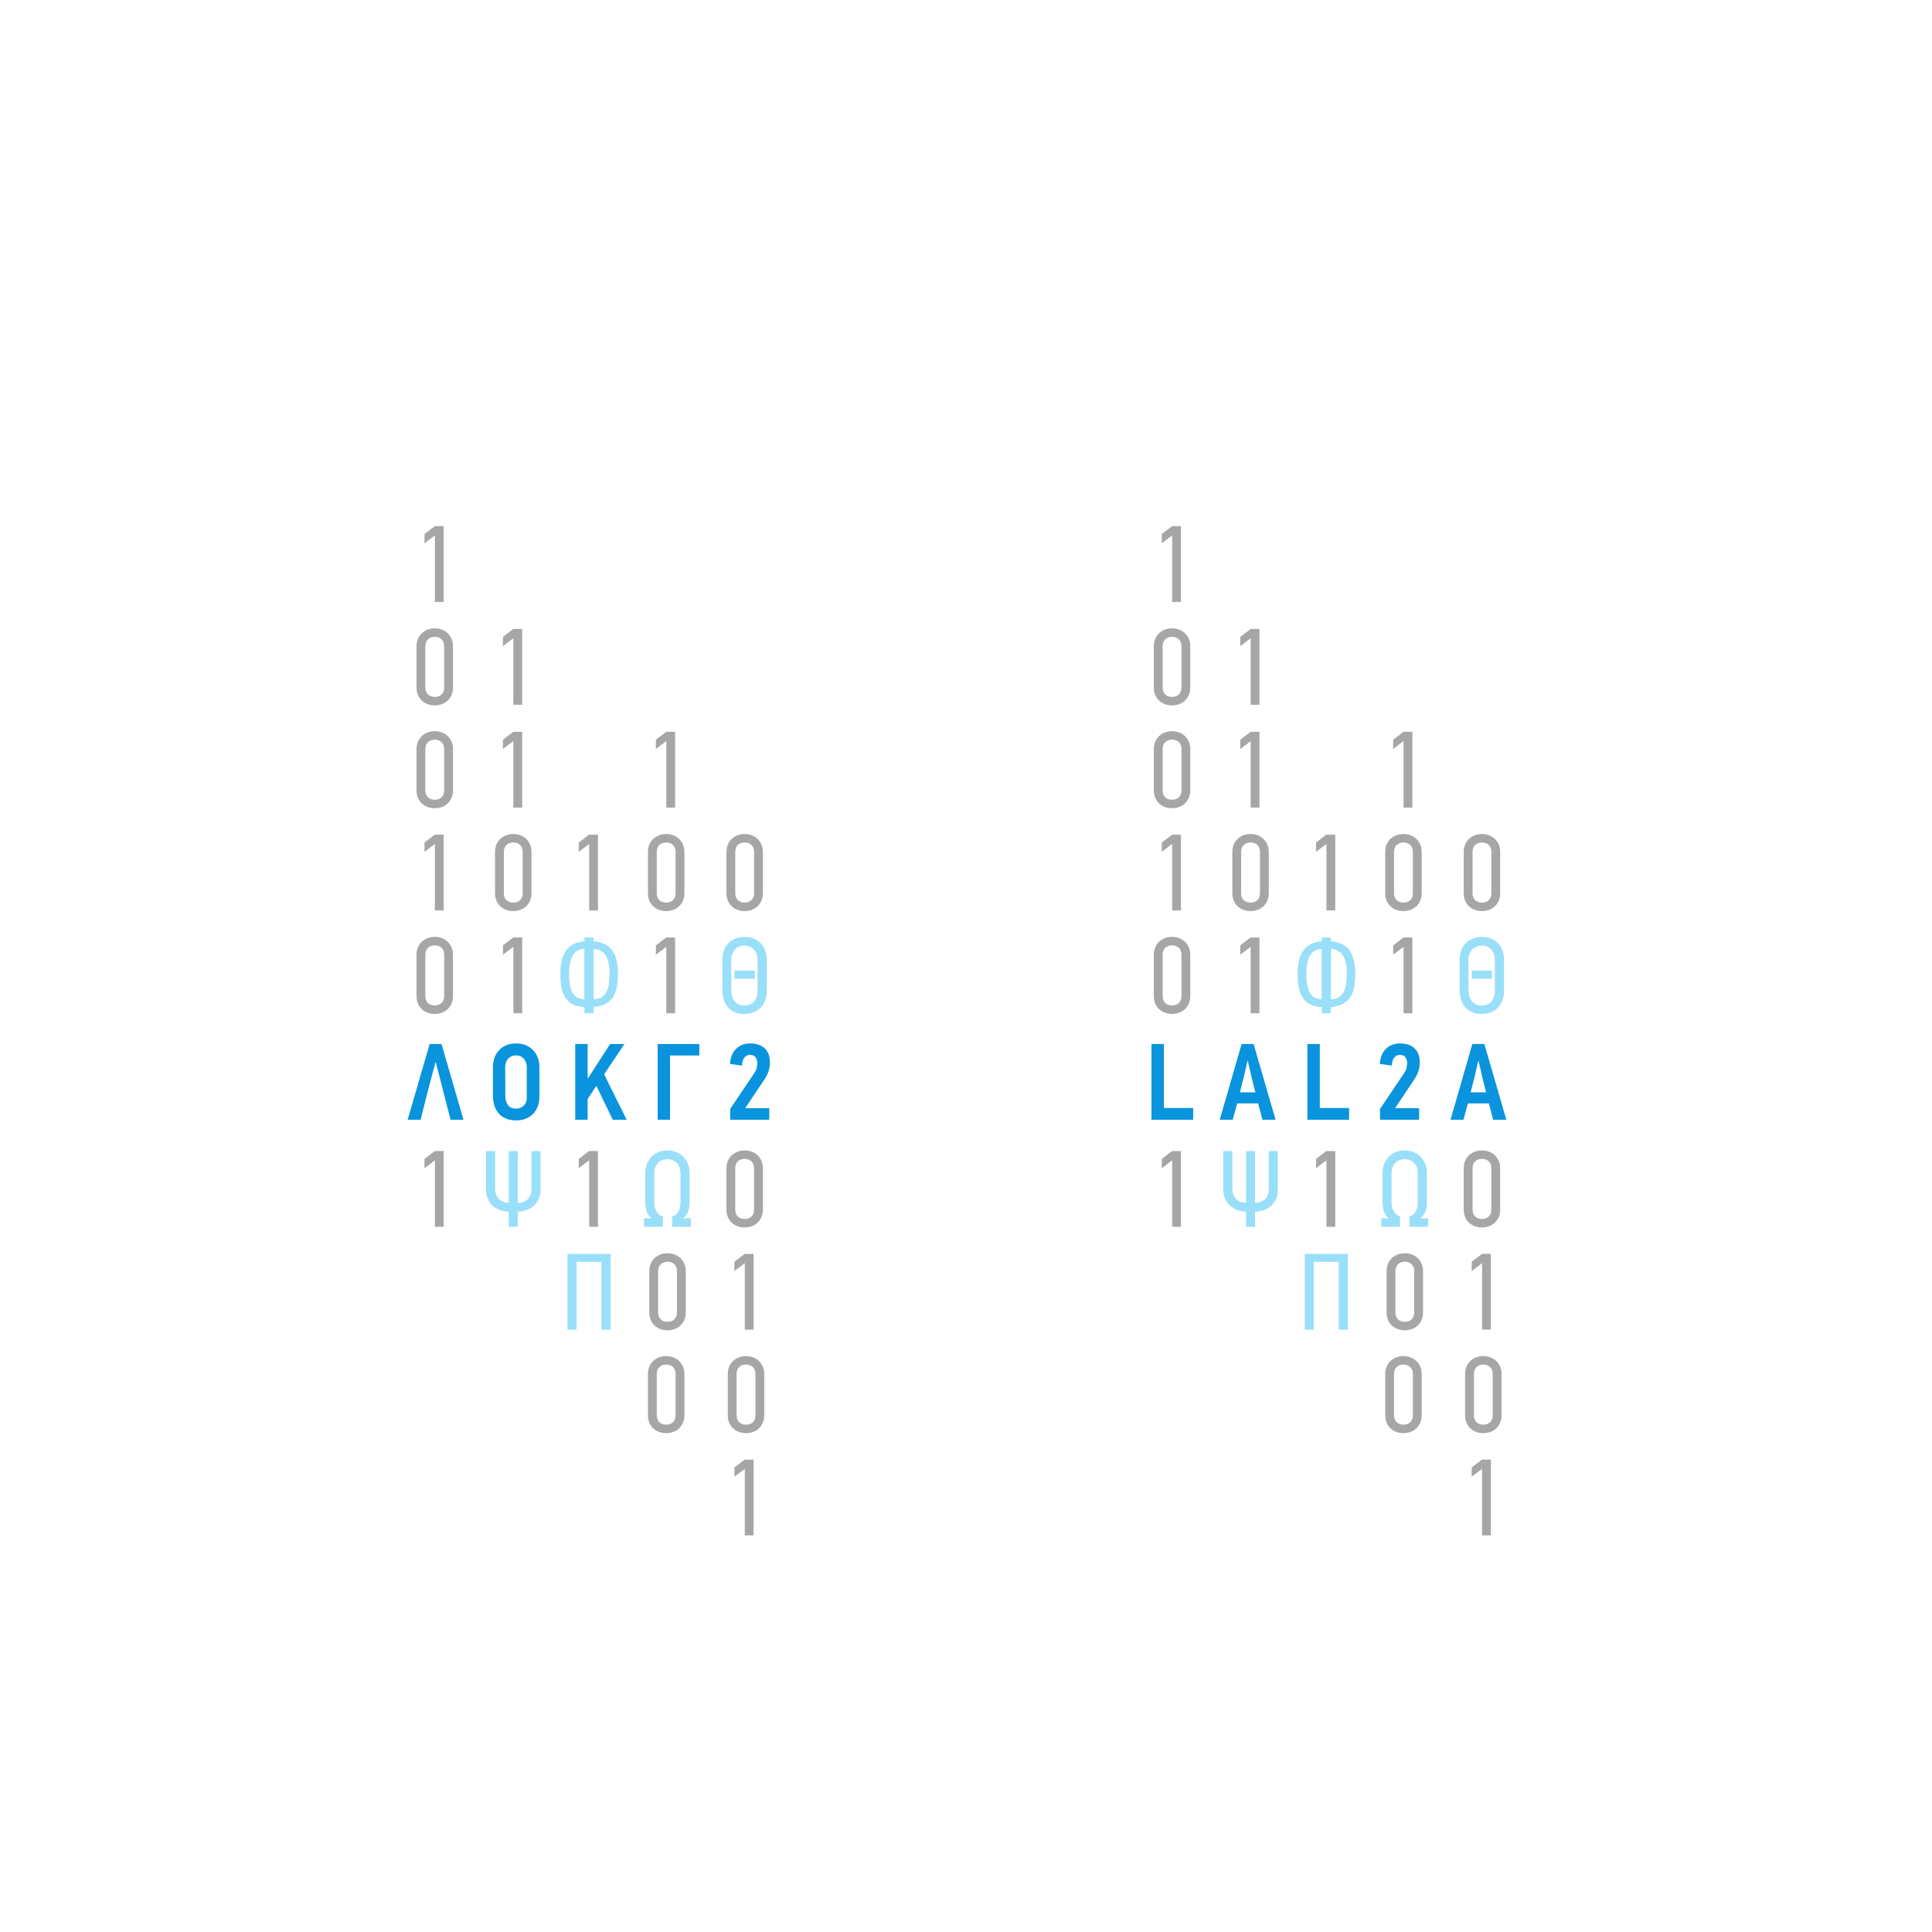 <?xml version="1.0" encoding="UTF-8"?>
<svg xmlns="http://www.w3.org/2000/svg" xmlns:xlink="http://www.w3.org/1999/xlink" width="426pt" height="426pt" viewBox="0 0 426 426" version="1.1">
<g id="surface1">
<path style=" stroke:none;fill-rule:nonzero;fill:rgb(65.492%,64.864%,65.019%);fill-opacity:1;" d="M 97.832 270.508 L 95.891 270.508 L 95.891 255.844 L 93.586 257.594 L 93.609 255.531 L 95.863 253.801 L 97.832 253.801 L 97.832 270.508 "/>
<path style=" stroke:none;fill-rule:nonzero;fill:rgb(65.492%,64.864%,65.019%);fill-opacity:1;" d="M 260.402 270.508 L 258.461 270.508 L 258.461 255.844 L 256.156 257.594 L 256.18 255.531 L 258.434 253.801 L 260.402 253.801 L 260.402 270.508 "/>
<path style=" stroke:none;fill-rule:nonzero;fill:rgb(65.492%,64.864%,65.019%);fill-opacity:1;" d="M 97.832 132.715 L 95.891 132.715 L 95.891 118.051 L 93.586 119.801 L 93.609 117.738 L 95.863 116.012 L 97.832 116.012 L 97.832 132.715 "/>
<path style=" stroke:none;fill-rule:nonzero;fill:rgb(65.492%,64.864%,65.019%);fill-opacity:1;" d="M 260.402 132.715 L 258.461 132.715 L 258.461 118.051 L 256.156 119.801 L 256.18 117.738 L 258.434 116.012 L 260.402 116.012 L 260.402 132.715 "/>
<path style=" stroke:none;fill-rule:nonzero;fill:rgb(65.492%,64.864%,65.019%);fill-opacity:1;" d="M 99.887 151.574 C 99.887 152.215 99.773 152.781 99.551 153.277 C 99.324 153.773 99.027 154.191 98.66 154.527 C 98.293 154.863 97.863 155.113 97.379 155.281 C 96.891 155.449 96.383 155.535 95.852 155.535 C 95.324 155.535 94.82 155.449 94.34 155.281 C 93.859 155.113 93.434 154.863 93.059 154.527 C 92.68 154.191 92.387 153.773 92.168 153.277 C 91.953 152.781 91.844 152.215 91.844 151.574 L 91.844 142.527 C 91.844 141.887 91.953 141.32 92.168 140.824 C 92.387 140.328 92.68 139.91 93.059 139.574 C 93.434 139.238 93.859 138.984 94.34 138.809 C 94.82 138.633 95.324 138.543 95.852 138.543 C 96.383 138.543 96.891 138.633 97.379 138.809 C 97.863 138.984 98.293 139.238 98.66 139.574 C 99.027 139.91 99.324 140.328 99.551 140.824 C 99.773 141.32 99.887 141.887 99.887 142.527 Z M 97.941 142.527 C 97.941 141.855 97.75 141.336 97.367 140.969 C 96.984 140.598 96.484 140.414 95.863 140.414 C 95.246 140.414 94.746 140.598 94.359 140.969 C 93.98 141.336 93.789 141.855 93.789 142.527 L 93.789 151.574 C 93.789 152.246 93.98 152.762 94.359 153.121 C 94.746 153.484 95.246 153.664 95.863 153.664 C 96.484 153.664 96.984 153.484 97.367 153.121 C 97.75 152.762 97.941 152.246 97.941 151.574 L 97.941 142.527 "/>
<path style=" stroke:none;fill-rule:nonzero;fill:rgb(65.492%,64.864%,65.019%);fill-opacity:1;" d="M 262.453 151.574 C 262.453 152.215 262.344 152.781 262.117 153.277 C 261.895 153.773 261.598 154.191 261.23 154.527 C 260.863 154.863 260.434 155.113 259.945 155.281 C 259.461 155.449 258.949 155.535 258.422 155.535 C 257.895 155.535 257.391 155.449 256.91 155.281 C 256.43 155.113 256.004 154.863 255.629 154.527 C 255.25 154.191 254.953 153.773 254.738 153.277 C 254.523 152.781 254.414 152.215 254.414 151.574 L 254.414 142.527 C 254.414 141.887 254.523 141.32 254.738 140.824 C 254.953 140.328 255.25 139.91 255.629 139.574 C 256.004 139.238 256.43 138.984 256.91 138.809 C 257.391 138.633 257.895 138.543 258.422 138.543 C 258.949 138.543 259.461 138.633 259.945 138.809 C 260.434 138.984 260.863 139.238 261.23 139.574 C 261.598 139.91 261.895 140.328 262.117 140.824 C 262.344 141.32 262.453 141.887 262.453 142.527 Z M 260.512 142.527 C 260.512 141.855 260.32 141.336 259.938 140.969 C 259.555 140.598 259.055 140.414 258.434 140.414 C 257.816 140.414 257.316 140.598 256.93 140.969 C 256.551 141.336 256.359 141.855 256.359 142.527 L 256.359 151.574 C 256.359 152.246 256.551 152.762 256.93 153.121 C 257.316 153.484 257.816 153.664 258.434 153.664 C 259.055 153.664 259.555 153.484 259.938 153.121 C 260.32 152.762 260.512 152.246 260.512 151.574 L 260.512 142.527 "/>
<path style=" stroke:none;fill-rule:nonzero;fill:rgb(65.492%,64.864%,65.019%);fill-opacity:1;" d="M 99.887 174.254 C 99.887 174.891 99.773 175.461 99.551 175.957 C 99.324 176.453 99.027 176.867 98.66 177.203 C 98.293 177.539 97.863 177.793 97.379 177.961 C 96.891 178.129 96.383 178.211 95.852 178.211 C 95.324 178.211 94.82 178.129 94.34 177.961 C 93.859 177.793 93.434 177.539 93.059 177.203 C 92.68 176.867 92.387 176.453 92.168 175.957 C 91.953 175.461 91.844 174.891 91.844 174.254 L 91.844 165.203 C 91.844 164.562 91.953 163.996 92.168 163.5 C 92.387 163.004 92.68 162.59 93.059 162.254 C 93.434 161.914 93.859 161.66 94.34 161.484 C 94.82 161.309 95.324 161.219 95.852 161.219 C 96.383 161.219 96.891 161.309 97.379 161.484 C 97.863 161.66 98.293 161.914 98.66 162.254 C 99.027 162.59 99.324 163.004 99.551 163.5 C 99.773 163.996 99.887 164.562 99.887 165.203 Z M 97.941 165.203 C 97.941 164.531 97.75 164.012 97.367 163.645 C 96.984 163.277 96.484 163.094 95.863 163.094 C 95.246 163.094 94.746 163.277 94.359 163.645 C 93.98 164.012 93.789 164.531 93.789 165.203 L 93.789 174.254 C 93.789 174.926 93.98 175.441 94.359 175.801 C 94.746 176.16 95.246 176.34 95.863 176.34 C 96.484 176.34 96.984 176.16 97.367 175.801 C 97.75 175.441 97.941 174.926 97.941 174.254 L 97.941 165.203 "/>
<path style=" stroke:none;fill-rule:nonzero;fill:rgb(65.492%,64.864%,65.019%);fill-opacity:1;" d="M 262.453 174.254 C 262.453 174.891 262.344 175.461 262.117 175.957 C 261.895 176.453 261.598 176.867 261.23 177.203 C 260.863 177.539 260.434 177.793 259.945 177.961 C 259.461 178.129 258.949 178.211 258.422 178.211 C 257.895 178.211 257.391 178.129 256.91 177.961 C 256.43 177.793 256.004 177.539 255.629 177.203 C 255.25 176.867 254.953 176.453 254.738 175.957 C 254.523 175.461 254.414 174.891 254.414 174.254 L 254.414 165.203 C 254.414 164.562 254.523 163.996 254.738 163.5 C 254.953 163.004 255.25 162.59 255.629 162.254 C 256.004 161.914 256.43 161.66 256.91 161.484 C 257.391 161.309 257.895 161.219 258.422 161.219 C 258.949 161.219 259.461 161.309 259.945 161.484 C 260.434 161.66 260.863 161.914 261.23 162.254 C 261.598 162.59 261.895 163.004 262.117 163.5 C 262.344 163.996 262.453 164.562 262.453 165.203 Z M 260.512 165.203 C 260.512 164.531 260.32 164.012 259.938 163.645 C 259.555 163.277 259.055 163.094 258.434 163.094 C 257.816 163.094 257.316 163.277 256.93 163.645 C 256.551 164.012 256.359 164.531 256.359 165.203 L 256.359 174.254 C 256.359 174.926 256.551 175.441 256.93 175.801 C 257.316 176.16 257.816 176.34 258.434 176.34 C 259.055 176.34 259.555 176.16 259.938 175.801 C 260.32 175.441 260.512 174.926 260.512 174.254 L 260.512 165.203 "/>
<path style=" stroke:none;fill-rule:nonzero;fill:rgb(65.492%,64.864%,65.019%);fill-opacity:1;" d="M 97.832 200.746 L 95.891 200.746 L 95.891 186.082 L 93.586 187.832 L 93.609 185.77 L 95.863 184.039 L 97.832 184.039 L 97.832 200.746 "/>
<path style=" stroke:none;fill-rule:nonzero;fill:rgb(65.492%,64.864%,65.019%);fill-opacity:1;" d="M 260.402 200.746 L 258.461 200.746 L 258.461 186.082 L 256.156 187.832 L 256.18 185.77 L 258.434 184.039 L 260.402 184.039 L 260.402 200.746 "/>
<path style=" stroke:none;fill-rule:nonzero;fill:rgb(65.492%,64.864%,65.019%);fill-opacity:1;" d="M 99.887 219.605 C 99.887 220.246 99.773 220.816 99.551 221.312 C 99.324 221.809 99.027 222.223 98.66 222.559 C 98.293 222.895 97.863 223.148 97.379 223.316 C 96.891 223.484 96.383 223.566 95.852 223.566 C 95.324 223.566 94.82 223.484 94.34 223.316 C 93.859 223.148 93.434 222.895 93.059 222.559 C 92.68 222.223 92.387 221.809 92.168 221.312 C 91.953 220.816 91.844 220.246 91.844 219.605 L 91.844 210.559 C 91.844 209.918 91.953 209.352 92.168 208.855 C 92.387 208.359 92.68 207.941 93.059 207.605 C 93.434 207.27 93.859 207.016 94.34 206.84 C 94.82 206.664 95.324 206.574 95.852 206.574 C 96.383 206.574 96.891 206.664 97.379 206.84 C 97.863 207.016 98.293 207.27 98.66 207.605 C 99.027 207.941 99.324 208.359 99.551 208.855 C 99.773 209.352 99.887 209.918 99.887 210.559 Z M 97.941 210.559 C 97.941 209.887 97.75 209.367 97.367 209 C 96.984 208.633 96.484 208.445 95.863 208.445 C 95.246 208.445 94.746 208.633 94.359 209 C 93.98 209.367 93.789 209.887 93.789 210.559 L 93.789 219.605 C 93.789 220.277 93.98 220.797 94.359 221.156 C 94.746 221.516 95.246 221.695 95.863 221.695 C 96.484 221.695 96.984 221.516 97.367 221.156 C 97.75 220.797 97.941 220.277 97.941 219.605 L 97.941 210.559 "/>
<path style=" stroke:none;fill-rule:nonzero;fill:rgb(65.492%,64.864%,65.019%);fill-opacity:1;" d="M 262.453 219.605 C 262.453 220.246 262.344 220.816 262.117 221.312 C 261.895 221.809 261.598 222.223 261.23 222.559 C 260.863 222.895 260.434 223.148 259.945 223.316 C 259.461 223.484 258.949 223.566 258.422 223.566 C 257.895 223.566 257.391 223.484 256.91 223.316 C 256.43 223.148 256.004 222.895 255.629 222.559 C 255.25 222.223 254.953 221.809 254.738 221.312 C 254.523 220.816 254.414 220.246 254.414 219.605 L 254.414 210.559 C 254.414 209.918 254.523 209.352 254.738 208.855 C 254.953 208.359 255.25 207.941 255.629 207.605 C 256.004 207.27 256.43 207.016 256.91 206.84 C 257.391 206.664 257.895 206.574 258.422 206.574 C 258.949 206.574 259.461 206.664 259.945 206.84 C 260.434 207.016 260.863 207.27 261.23 207.605 C 261.598 207.941 261.895 208.359 262.117 208.855 C 262.344 209.352 262.453 209.918 262.453 210.559 Z M 260.512 210.559 C 260.512 209.887 260.32 209.367 259.938 209 C 259.555 208.633 259.055 208.445 258.434 208.445 C 257.816 208.445 257.316 208.633 256.93 209 C 256.551 209.367 256.359 209.887 256.359 210.559 L 256.359 219.605 C 256.359 220.277 256.551 220.797 256.93 221.156 C 257.316 221.516 257.816 221.695 258.434 221.695 C 259.055 221.695 259.555 221.516 259.938 221.156 C 260.32 220.797 260.512 220.277 260.512 219.605 L 260.512 210.559 "/>
<path style=" stroke:none;fill-rule:nonzero;fill:rgb(60.001%,87.135%,97.491%);fill-opacity:1;" d="M 119.184 262.418 C 119.184 263.105 119.062 263.738 118.812 264.312 C 118.566 264.891 118.219 265.387 117.77 265.801 C 117.32 266.219 116.789 266.547 116.172 266.785 C 115.559 267.027 114.891 267.152 114.168 267.172 L 114.168 270.508 L 112.176 270.508 L 112.176 267.172 C 111.441 267.152 110.766 267.027 110.148 266.785 C 109.531 266.547 109.004 266.211 108.566 265.777 C 108.125 265.348 107.781 264.836 107.531 264.242 C 107.285 263.648 107.16 263.004 107.16 262.297 L 107.16 253.801 L 109.176 253.801 L 109.176 262.035 C 109.176 263.012 109.449 263.777 109.992 264.34 C 110.535 264.898 111.266 265.195 112.176 265.227 L 112.176 253.801 L 114.168 253.801 L 114.168 265.227 C 115.082 265.211 115.812 264.938 116.363 264.41 C 116.918 263.883 117.191 263.129 117.191 262.152 L 117.191 253.801 L 119.184 253.801 L 119.184 262.418 "/>
<path style=" stroke:none;fill-rule:nonzero;fill:rgb(60.001%,87.135%,97.491%);fill-opacity:1;" d="M 281.754 262.418 C 281.754 263.105 281.633 263.738 281.383 264.312 C 281.137 264.891 280.785 265.387 280.34 265.801 C 279.891 266.219 279.359 266.547 278.742 266.785 C 278.129 267.027 277.461 267.152 276.738 267.172 L 276.738 270.508 L 274.746 270.508 L 274.746 267.172 C 274.012 267.152 273.336 267.027 272.719 266.785 C 272.102 266.547 271.574 266.211 271.137 265.777 C 270.695 265.348 270.352 264.836 270.102 264.242 C 269.855 263.648 269.73 263.004 269.73 262.297 L 269.73 253.801 L 271.746 253.801 L 271.746 262.035 C 271.746 263.012 272.02 263.777 272.562 264.34 C 273.105 264.898 273.836 265.195 274.746 265.227 L 274.746 253.801 L 276.738 253.801 L 276.738 265.227 C 277.652 265.211 278.383 264.938 278.934 264.41 C 279.488 263.883 279.762 263.129 279.762 262.152 L 279.762 253.801 L 281.754 253.801 L 281.754 262.418 "/>
<path style=" stroke:none;fill-rule:nonzero;fill:rgb(65.492%,64.864%,65.019%);fill-opacity:1;" d="M 115.141 155.391 L 113.195 155.391 L 113.195 140.727 L 110.895 142.48 L 110.918 140.414 L 113.172 138.688 L 115.141 138.688 L 115.141 155.391 "/>
<path style=" stroke:none;fill-rule:nonzero;fill:rgb(65.492%,64.864%,65.019%);fill-opacity:1;" d="M 277.711 155.391 L 275.766 155.391 L 275.766 140.727 L 273.465 142.48 L 273.488 140.414 L 275.742 138.688 L 277.711 138.688 L 277.711 155.391 "/>
<path style=" stroke:none;fill-rule:nonzero;fill:rgb(65.492%,64.864%,65.019%);fill-opacity:1;" d="M 115.141 178.066 L 113.195 178.066 L 113.195 163.402 L 110.895 165.156 L 110.918 163.094 L 113.172 161.363 L 115.141 161.363 L 115.141 178.066 "/>
<path style=" stroke:none;fill-rule:nonzero;fill:rgb(65.492%,64.864%,65.019%);fill-opacity:1;" d="M 277.711 178.066 L 275.766 178.066 L 275.766 163.402 L 273.465 165.156 L 273.488 163.094 L 275.742 161.363 L 277.711 161.363 L 277.711 178.066 "/>
<path style=" stroke:none;fill-rule:nonzero;fill:rgb(65.492%,64.864%,65.019%);fill-opacity:1;" d="M 117.191 196.93 C 117.191 197.57 117.082 198.137 116.855 198.633 C 116.633 199.129 116.336 199.547 115.969 199.883 C 115.602 200.219 115.172 200.469 114.684 200.637 C 114.195 200.805 113.688 200.891 113.16 200.891 C 112.633 200.891 112.129 200.805 111.648 200.637 C 111.168 200.469 110.742 200.219 110.363 199.883 C 109.988 199.547 109.691 199.129 109.477 198.633 C 109.262 198.137 109.152 197.57 109.152 196.93 L 109.152 187.883 C 109.152 187.242 109.262 186.672 109.477 186.176 C 109.691 185.68 109.988 185.266 110.363 184.93 C 110.742 184.594 111.168 184.336 111.648 184.16 C 112.129 183.984 112.633 183.898 113.16 183.898 C 113.688 183.898 114.195 183.984 114.684 184.16 C 115.172 184.336 115.602 184.594 115.969 184.93 C 116.336 185.266 116.633 185.68 116.855 186.176 C 117.082 186.672 117.191 187.242 117.191 187.883 Z M 115.25 187.883 C 115.25 187.211 115.059 186.688 114.676 186.32 C 114.293 185.953 113.793 185.77 113.172 185.77 C 112.555 185.77 112.055 185.953 111.668 186.32 C 111.289 186.688 111.098 187.211 111.098 187.883 L 111.098 196.93 C 111.098 197.602 111.289 198.117 111.668 198.477 C 112.055 198.836 112.555 199.016 113.172 199.016 C 113.793 199.016 114.293 198.836 114.676 198.477 C 115.059 198.117 115.25 197.602 115.25 196.93 L 115.25 187.883 "/>
<path style=" stroke:none;fill-rule:nonzero;fill:rgb(65.492%,64.864%,65.019%);fill-opacity:1;" d="M 279.762 196.93 C 279.762 197.57 279.652 198.137 279.426 198.633 C 279.203 199.129 278.906 199.547 278.539 199.883 C 278.172 200.219 277.742 200.469 277.254 200.637 C 276.766 200.805 276.258 200.891 275.73 200.891 C 275.203 200.891 274.699 200.805 274.219 200.637 C 273.738 200.469 273.312 200.219 272.934 199.883 C 272.559 199.547 272.262 199.129 272.047 198.633 C 271.832 198.137 271.723 197.57 271.723 196.93 L 271.723 187.883 C 271.723 187.242 271.832 186.672 272.047 186.176 C 272.262 185.68 272.559 185.266 272.934 184.93 C 273.312 184.594 273.738 184.336 274.219 184.16 C 274.699 183.984 275.203 183.898 275.73 183.898 C 276.258 183.898 276.766 183.984 277.254 184.16 C 277.742 184.336 278.172 184.594 278.539 184.93 C 278.906 185.266 279.203 185.68 279.426 186.176 C 279.652 186.672 279.762 187.242 279.762 187.883 Z M 277.82 187.883 C 277.82 187.211 277.629 186.688 277.246 186.32 C 276.863 185.953 276.363 185.77 275.742 185.77 C 275.121 185.77 274.621 185.953 274.238 186.32 C 273.859 186.688 273.668 187.211 273.668 187.883 L 273.668 196.93 C 273.668 197.602 273.859 198.117 274.238 198.477 C 274.621 198.836 275.121 199.016 275.742 199.016 C 276.363 199.016 276.863 198.836 277.246 198.477 C 277.629 198.117 277.82 197.602 277.82 196.93 L 277.82 187.883 "/>
<path style=" stroke:none;fill-rule:nonzero;fill:rgb(65.492%,64.864%,65.019%);fill-opacity:1;" d="M 115.141 223.422 L 113.195 223.422 L 113.195 208.758 L 110.895 210.512 L 110.918 208.445 L 113.172 206.719 L 115.141 206.719 L 115.141 223.422 "/>
<path style=" stroke:none;fill-rule:nonzero;fill:rgb(65.492%,64.864%,65.019%);fill-opacity:1;" d="M 277.711 223.422 L 275.766 223.422 L 275.766 208.758 L 273.465 210.512 L 273.488 208.445 L 275.742 206.719 L 277.711 206.719 L 277.711 223.422 "/>
<path style=" stroke:none;fill-rule:nonzero;fill:rgb(65.492%,64.864%,65.019%);fill-opacity:1;" d="M 131.848 270.508 L 129.906 270.508 L 129.906 255.844 L 127.602 257.594 L 127.625 255.531 L 129.883 253.801 L 131.848 253.801 L 131.848 270.508 "/>
<path style=" stroke:none;fill-rule:nonzero;fill:rgb(65.492%,64.864%,65.019%);fill-opacity:1;" d="M 294.418 270.508 L 292.473 270.508 L 292.473 255.844 L 290.172 257.594 L 290.195 255.531 L 292.449 253.801 L 294.418 253.801 L 294.418 270.508 "/>
<path style=" stroke:none;fill-rule:nonzero;fill:rgb(60.001%,87.135%,97.491%);fill-opacity:1;" d="M 132.617 293.184 L 132.617 278.23 L 127.121 278.23 L 127.121 293.184 L 125.129 293.184 L 125.129 276.48 L 134.633 276.48 L 134.633 293.184 L 132.617 293.184 "/>
<path style=" stroke:none;fill-rule:nonzero;fill:rgb(60.001%,87.135%,97.491%);fill-opacity:1;" d="M 295.188 293.184 L 295.188 278.23 L 289.691 278.23 L 289.691 293.184 L 287.699 293.184 L 287.699 276.48 L 297.203 276.48 L 297.203 293.184 L 295.188 293.184 "/>
<path style=" stroke:none;fill-rule:nonzero;fill:rgb(65.492%,64.864%,65.019%);fill-opacity:1;" d="M 131.848 200.746 L 129.906 200.746 L 129.906 186.082 L 127.602 187.832 L 127.625 185.77 L 129.883 184.039 L 131.848 184.039 L 131.848 200.746 "/>
<path style=" stroke:none;fill-rule:nonzero;fill:rgb(65.492%,64.864%,65.019%);fill-opacity:1;" d="M 294.418 200.746 L 292.473 200.746 L 292.473 186.082 L 290.172 187.832 L 290.195 185.77 L 292.449 184.039 L 294.418 184.039 L 294.418 200.746 "/>
<path style=" stroke:none;fill-rule:nonzero;fill:rgb(60.001%,87.135%,97.491%);fill-opacity:1;" d="M 128.871 222.078 L 128.848 222.078 C 127.871 222.016 127.051 221.82 126.379 221.492 C 125.703 221.164 125.156 220.699 124.734 220.098 C 124.309 219.5 124.004 218.758 123.82 217.879 C 123.637 217 123.547 215.961 123.547 214.758 C 123.547 212.52 123.969 210.801 124.816 209.598 C 125.664 208.398 127.008 207.719 128.848 207.559 L 128.871 207.559 L 128.871 206.719 L 130.863 206.719 L 130.863 207.559 L 130.961 207.559 C 132.832 207.719 134.184 208.398 135.016 209.598 C 135.848 210.801 136.266 212.52 136.266 214.758 C 136.266 215.961 136.168 216.992 135.977 217.855 C 135.785 218.719 135.477 219.441 135.055 220.027 C 134.629 220.609 134.082 221.066 133.41 221.395 C 132.738 221.723 131.922 221.949 130.961 222.078 L 130.863 222.078 L 130.863 223.422 L 128.871 223.422 Z M 128.848 209.238 C 127.703 209.285 126.859 209.754 126.312 210.645 C 125.766 211.531 125.488 212.895 125.488 214.734 C 125.488 215.824 125.57 216.719 125.73 217.422 C 125.887 218.129 126.109 218.691 126.395 219.113 C 126.68 219.539 127.027 219.844 127.445 220.027 C 127.855 220.211 128.324 220.32 128.848 220.352 Z M 130.914 220.352 C 131.441 220.32 131.918 220.215 132.34 220.039 C 132.766 219.863 133.129 219.566 133.434 219.152 C 133.738 218.734 133.973 218.172 134.141 217.461 C 134.309 216.746 134.395 215.84 134.395 214.734 C 134.395 212.863 134.098 211.492 133.504 210.617 C 132.914 209.746 132.051 209.285 130.914 209.238 L 130.914 220.352 "/>
<path style=" stroke:none;fill-rule:nonzero;fill:rgb(60.001%,87.135%,97.491%);fill-opacity:1;" d="M 291.441 222.078 L 291.418 222.078 C 290.441 222.016 289.617 221.82 288.945 221.492 C 288.273 221.164 287.727 220.699 287.301 220.098 C 286.879 219.5 286.574 218.758 286.391 217.879 C 286.207 217 286.113 215.961 286.113 214.758 C 286.113 212.52 286.539 210.801 287.387 209.598 C 288.234 208.398 289.578 207.719 291.418 207.559 L 291.441 207.559 L 291.441 206.719 L 293.434 206.719 L 293.434 207.559 L 293.531 207.559 C 295.402 207.719 296.754 208.398 297.586 209.598 C 298.418 210.801 298.836 212.52 298.836 214.758 C 298.836 215.961 298.738 216.992 298.547 217.855 C 298.355 218.719 298.047 219.441 297.621 220.027 C 297.199 220.609 296.648 221.066 295.977 221.395 C 295.305 221.723 294.488 221.949 293.531 222.078 L 293.434 222.078 L 293.434 223.422 L 291.441 223.422 Z M 291.418 209.238 C 290.273 209.285 289.43 209.754 288.883 210.645 C 288.336 211.531 288.059 212.895 288.059 214.734 C 288.059 215.824 288.137 216.719 288.297 217.422 C 288.453 218.129 288.68 218.691 288.961 219.113 C 289.25 219.539 289.598 219.844 290.016 220.027 C 290.426 220.211 290.895 220.32 291.418 220.352 Z M 293.48 220.352 C 294.012 220.32 294.484 220.215 294.91 220.039 C 295.336 219.863 295.699 219.566 296.004 219.152 C 296.305 218.734 296.543 218.172 296.711 217.461 C 296.879 216.746 296.961 215.84 296.961 214.734 C 296.961 212.863 296.664 211.492 296.074 210.617 C 295.48 209.746 294.617 209.285 293.48 209.238 L 293.48 220.352 "/>
<path style=" stroke:none;fill-rule:nonzero;fill:rgb(60.001%,87.135%,97.491%);fill-opacity:1;" d="M 148.195 268.273 C 148.789 268.066 149.246 267.699 149.566 267.172 C 149.887 266.641 150.047 265.992 150.047 265.227 L 150.047 258.746 C 150.047 257.816 149.789 257.062 149.277 256.477 C 148.766 255.895 148.062 255.602 147.164 255.602 C 146.223 255.602 145.5 255.906 145.004 256.516 C 144.508 257.121 144.262 257.867 144.262 258.746 L 144.262 265.227 C 144.262 265.93 144.426 266.559 144.754 267.109 C 145.082 267.66 145.551 268.051 146.156 268.273 L 146.133 270.508 L 142.004 270.508 L 142.004 268.633 L 143.711 268.633 C 143.164 268.281 142.789 267.77 142.582 267.098 C 142.371 266.426 142.27 265.73 142.27 265.012 L 142.27 258.723 C 142.27 257.984 142.387 257.309 142.617 256.695 C 142.848 256.078 143.18 255.547 143.613 255.098 C 144.047 254.648 144.562 254.297 145.16 254.043 C 145.762 253.785 146.43 253.656 147.164 253.656 C 147.852 253.656 148.496 253.777 149.098 254.02 C 149.695 254.258 150.219 254.598 150.656 255.039 C 151.098 255.477 151.441 256.012 151.688 256.633 C 151.938 257.258 152.062 257.953 152.062 258.723 L 152.062 265.012 C 152.062 265.777 151.953 266.473 151.738 267.098 C 151.52 267.723 151.148 268.234 150.621 268.633 L 152.324 268.633 L 152.324 270.508 L 148.195 270.508 L 148.195 268.273 "/>
<path style=" stroke:none;fill-rule:nonzero;fill:rgb(60.001%,87.135%,97.491%);fill-opacity:1;" d="M 310.766 268.273 C 311.359 268.066 311.812 267.699 312.133 267.172 C 312.453 266.641 312.613 265.992 312.613 265.227 L 312.613 258.746 C 312.613 257.816 312.359 257.062 311.848 256.477 C 311.336 255.895 310.629 255.602 309.734 255.602 C 308.789 255.602 308.07 255.906 307.574 256.516 C 307.078 257.121 306.828 257.867 306.828 258.746 L 306.828 265.227 C 306.828 265.93 306.992 266.559 307.32 267.109 C 307.648 267.66 308.117 268.051 308.727 268.273 L 308.703 270.508 L 304.574 270.508 L 304.574 268.633 L 306.277 268.633 C 305.734 268.281 305.359 267.77 305.148 267.098 C 304.941 266.426 304.84 265.73 304.84 265.012 L 304.84 258.723 C 304.84 257.984 304.953 257.309 305.188 256.695 C 305.418 256.078 305.75 255.547 306.184 255.098 C 306.613 254.648 307.129 254.297 307.73 254.043 C 308.328 253.785 308.996 253.656 309.734 253.656 C 310.422 253.656 311.066 253.777 311.664 254.02 C 312.266 254.258 312.785 254.598 313.227 255.039 C 313.664 255.477 314.012 256.012 314.258 256.633 C 314.508 257.258 314.629 257.953 314.629 258.723 L 314.629 265.012 C 314.629 265.777 314.523 266.473 314.305 267.098 C 314.09 267.723 313.719 268.234 313.191 268.633 L 314.895 268.633 L 314.895 270.508 L 310.766 270.508 L 310.766 268.273 "/>
<path style=" stroke:none;fill-rule:nonzero;fill:rgb(65.492%,64.864%,65.019%);fill-opacity:1;" d="M 151.211 289.367 C 151.211 290.008 151.098 290.574 150.871 291.07 C 150.648 291.566 150.352 291.984 149.984 292.32 C 149.617 292.656 149.188 292.906 148.699 293.074 C 148.215 293.242 147.703 293.328 147.176 293.328 C 146.648 293.328 146.145 293.242 145.664 293.074 C 145.184 292.906 144.758 292.656 144.383 292.32 C 144.004 291.984 143.711 291.566 143.492 291.07 C 143.277 290.574 143.168 290.008 143.168 289.367 L 143.168 280.32 C 143.168 279.68 143.277 279.113 143.492 278.617 C 143.711 278.121 144.004 277.703 144.383 277.367 C 144.758 277.031 145.184 276.777 145.664 276.602 C 146.145 276.426 146.648 276.336 147.176 276.336 C 147.703 276.336 148.215 276.426 148.699 276.602 C 149.188 276.777 149.617 277.031 149.984 277.367 C 150.352 277.703 150.648 278.121 150.871 278.617 C 151.098 279.113 151.211 279.68 151.211 280.32 Z M 149.266 280.32 C 149.266 279.648 149.074 279.129 148.691 278.762 C 148.309 278.391 147.809 278.207 147.188 278.207 C 146.57 278.207 146.07 278.391 145.684 278.762 C 145.305 279.129 145.113 279.648 145.113 280.32 L 145.113 289.367 C 145.113 290.039 145.305 290.555 145.684 290.914 C 146.07 291.277 146.57 291.457 147.188 291.457 C 147.809 291.457 148.309 291.277 148.691 290.914 C 149.074 290.555 149.266 290.039 149.266 289.367 L 149.266 280.32 "/>
<path style=" stroke:none;fill-rule:nonzero;fill:rgb(65.492%,64.864%,65.019%);fill-opacity:1;" d="M 313.777 289.367 C 313.777 290.008 313.668 290.574 313.441 291.07 C 313.219 291.566 312.922 291.984 312.555 292.32 C 312.188 292.656 311.758 292.906 311.27 293.074 C 310.781 293.242 310.273 293.328 309.746 293.328 C 309.219 293.328 308.715 293.242 308.234 293.074 C 307.754 292.906 307.328 292.656 306.949 292.32 C 306.574 291.984 306.277 291.566 306.062 291.07 C 305.848 290.574 305.738 290.008 305.738 289.367 L 305.738 280.32 C 305.738 279.68 305.848 279.113 306.062 278.617 C 306.277 278.121 306.574 277.703 306.949 277.367 C 307.328 277.031 307.754 276.777 308.234 276.602 C 308.715 276.426 309.219 276.336 309.746 276.336 C 310.273 276.336 310.781 276.426 311.27 276.602 C 311.758 276.777 312.188 277.031 312.555 277.367 C 312.922 277.703 313.219 278.121 313.441 278.617 C 313.668 279.113 313.777 279.68 313.777 280.32 Z M 311.836 280.32 C 311.836 279.648 311.645 279.129 311.262 278.762 C 310.879 278.391 310.379 278.207 309.758 278.207 C 309.141 278.207 308.641 278.391 308.254 278.762 C 307.875 279.129 307.684 279.648 307.684 280.32 L 307.684 289.367 C 307.684 290.039 307.875 290.555 308.254 290.914 C 308.641 291.277 309.141 291.457 309.758 291.457 C 310.379 291.457 310.879 291.277 311.262 290.914 C 311.645 290.555 311.836 290.039 311.836 289.367 L 311.836 280.32 "/>
<path style=" stroke:none;fill-rule:nonzero;fill:rgb(65.492%,64.864%,65.019%);fill-opacity:1;" d="M 150.91 312.047 C 150.91 312.684 150.797 313.254 150.574 313.75 C 150.348 314.246 150.055 314.66 149.684 314.996 C 149.316 315.332 148.891 315.586 148.402 315.754 C 147.914 315.922 147.406 316.004 146.879 316.004 C 146.348 316.004 145.844 315.922 145.363 315.754 C 144.887 315.586 144.457 315.332 144.082 314.996 C 143.703 314.66 143.41 314.246 143.191 313.75 C 142.977 313.254 142.867 312.684 142.867 312.047 L 142.867 302.996 C 142.867 302.355 142.977 301.789 143.191 301.293 C 143.41 300.797 143.703 300.383 144.082 300.047 C 144.457 299.711 144.887 299.453 145.363 299.277 C 145.844 299.102 146.348 299.012 146.879 299.012 C 147.406 299.012 147.914 299.102 148.402 299.277 C 148.891 299.453 149.316 299.711 149.684 300.047 C 150.055 300.383 150.348 300.797 150.574 301.293 C 150.797 301.789 150.91 302.355 150.91 302.996 Z M 148.965 302.996 C 148.965 302.324 148.773 301.805 148.395 301.438 C 148.008 301.07 147.508 300.887 146.891 300.887 C 146.27 300.887 145.77 301.07 145.387 301.438 C 145.004 301.805 144.812 302.324 144.812 302.996 L 144.812 312.047 C 144.812 312.719 145.004 313.234 145.387 313.594 C 145.77 313.953 146.27 314.133 146.891 314.133 C 147.508 314.133 148.008 313.953 148.395 313.594 C 148.773 313.234 148.965 312.719 148.965 312.047 L 148.965 302.996 "/>
<path style=" stroke:none;fill-rule:nonzero;fill:rgb(65.492%,64.864%,65.019%);fill-opacity:1;" d="M 313.477 312.047 C 313.477 312.684 313.367 313.254 313.141 313.75 C 312.918 314.246 312.621 314.66 312.254 314.996 C 311.887 315.332 311.457 315.586 310.969 315.754 C 310.48 315.922 309.973 316.004 309.445 316.004 C 308.918 316.004 308.414 315.922 307.934 315.754 C 307.453 315.586 307.027 315.332 306.648 314.996 C 306.273 314.66 305.977 314.246 305.762 313.75 C 305.547 313.254 305.438 312.684 305.438 312.047 L 305.438 302.996 C 305.438 302.355 305.547 301.789 305.762 301.293 C 305.977 300.797 306.273 300.383 306.648 300.047 C 307.027 299.711 307.453 299.453 307.934 299.277 C 308.414 299.102 308.918 299.012 309.445 299.012 C 309.973 299.012 310.48 299.102 310.969 299.277 C 311.457 299.453 311.887 299.711 312.254 300.047 C 312.621 300.383 312.918 300.797 313.141 301.293 C 313.367 301.789 313.477 302.355 313.477 302.996 Z M 311.535 302.996 C 311.535 302.324 311.344 301.805 310.961 301.438 C 310.578 301.07 310.078 300.887 309.457 300.887 C 308.84 300.887 308.34 301.07 307.953 301.438 C 307.574 301.805 307.383 302.324 307.383 302.996 L 307.383 312.047 C 307.383 312.719 307.574 313.234 307.953 313.594 C 308.34 313.953 308.84 314.133 309.457 314.133 C 310.078 314.133 310.578 313.953 310.961 313.594 C 311.344 313.234 311.535 312.719 311.535 312.047 L 311.535 302.996 "/>
<path style=" stroke:none;fill-rule:nonzero;fill:rgb(65.492%,64.864%,65.019%);fill-opacity:1;" d="M 148.855 178.066 L 146.914 178.066 L 146.914 163.402 L 144.609 165.156 L 144.633 163.094 L 146.891 161.363 L 148.855 161.363 L 148.855 178.066 "/>
<path style=" stroke:none;fill-rule:nonzero;fill:rgb(65.492%,64.864%,65.019%);fill-opacity:1;" d="M 311.426 178.066 L 309.48 178.066 L 309.48 163.402 L 307.18 165.156 L 307.203 163.094 L 309.457 161.363 L 311.426 161.363 L 311.426 178.066 "/>
<path style=" stroke:none;fill-rule:nonzero;fill:rgb(65.492%,64.864%,65.019%);fill-opacity:1;" d="M 150.91 196.93 C 150.91 197.57 150.797 198.137 150.574 198.633 C 150.348 199.129 150.055 199.547 149.684 199.883 C 149.316 200.219 148.891 200.469 148.402 200.637 C 147.914 200.805 147.406 200.891 146.879 200.891 C 146.348 200.891 145.844 200.805 145.363 200.637 C 144.887 200.469 144.457 200.219 144.082 199.883 C 143.703 199.547 143.41 199.129 143.191 198.633 C 142.977 198.137 142.867 197.57 142.867 196.93 L 142.867 187.883 C 142.867 187.242 142.977 186.672 143.191 186.176 C 143.41 185.68 143.703 185.266 144.082 184.93 C 144.457 184.594 144.887 184.336 145.363 184.16 C 145.844 183.984 146.348 183.898 146.879 183.898 C 147.406 183.898 147.914 183.984 148.402 184.16 C 148.891 184.336 149.316 184.594 149.684 184.93 C 150.055 185.266 150.348 185.68 150.574 186.176 C 150.797 186.672 150.91 187.242 150.91 187.883 Z M 148.965 187.883 C 148.965 187.211 148.773 186.688 148.395 186.32 C 148.008 185.953 147.508 185.77 146.891 185.77 C 146.27 185.77 145.77 185.953 145.387 186.32 C 145.004 186.688 144.812 187.211 144.812 187.883 L 144.812 196.93 C 144.812 197.602 145.004 198.117 145.387 198.477 C 145.77 198.836 146.27 199.016 146.891 199.016 C 147.508 199.016 148.008 198.836 148.395 198.477 C 148.773 198.117 148.965 197.602 148.965 196.93 L 148.965 187.883 "/>
<path style=" stroke:none;fill-rule:nonzero;fill:rgb(65.492%,64.864%,65.019%);fill-opacity:1;" d="M 313.477 196.93 C 313.477 197.57 313.367 198.137 313.141 198.633 C 312.918 199.129 312.621 199.547 312.254 199.883 C 311.887 200.219 311.457 200.469 310.969 200.637 C 310.48 200.805 309.973 200.891 309.445 200.891 C 308.918 200.891 308.414 200.805 307.934 200.637 C 307.453 200.469 307.027 200.219 306.648 199.883 C 306.273 199.547 305.977 199.129 305.762 198.633 C 305.547 198.137 305.438 197.57 305.438 196.93 L 305.438 187.883 C 305.438 187.242 305.547 186.672 305.762 186.176 C 305.977 185.68 306.273 185.266 306.648 184.93 C 307.027 184.594 307.453 184.336 307.934 184.16 C 308.414 183.984 308.918 183.898 309.445 183.898 C 309.973 183.898 310.48 183.984 310.969 184.16 C 311.457 184.336 311.887 184.594 312.254 184.93 C 312.621 185.266 312.918 185.68 313.141 186.176 C 313.367 186.672 313.477 187.242 313.477 187.883 Z M 311.535 187.883 C 311.535 187.211 311.344 186.688 310.961 186.32 C 310.578 185.953 310.078 185.77 309.457 185.77 C 308.84 185.77 308.34 185.953 307.953 186.32 C 307.574 186.688 307.383 187.211 307.383 187.883 L 307.383 196.93 C 307.383 197.602 307.574 198.117 307.953 198.477 C 308.34 198.836 308.84 199.016 309.457 199.016 C 310.078 199.016 310.578 198.836 310.961 198.477 C 311.344 198.117 311.535 197.602 311.535 196.93 L 311.535 187.883 "/>
<path style=" stroke:none;fill-rule:nonzero;fill:rgb(65.492%,64.864%,65.019%);fill-opacity:1;" d="M 148.855 223.422 L 146.914 223.422 L 146.914 208.758 L 144.609 210.512 L 144.633 208.445 L 146.891 206.719 L 148.855 206.719 L 148.855 223.422 "/>
<path style=" stroke:none;fill-rule:nonzero;fill:rgb(65.492%,64.864%,65.019%);fill-opacity:1;" d="M 311.426 223.422 L 309.48 223.422 L 309.48 208.758 L 307.18 210.512 L 307.203 208.445 L 309.457 206.719 L 311.426 206.719 L 311.426 223.422 "/>
<path style=" stroke:none;fill-rule:nonzero;fill:rgb(65.492%,64.864%,65.019%);fill-opacity:1;" d="M 168.219 266.691 C 168.219 267.328 168.105 267.898 167.883 268.395 C 167.656 268.891 167.359 269.305 166.992 269.641 C 166.625 269.977 166.195 270.23 165.711 270.398 C 165.223 270.566 164.715 270.648 164.184 270.648 C 163.656 270.648 163.152 270.566 162.672 270.398 C 162.191 270.23 161.766 269.977 161.391 269.641 C 161.012 269.305 160.719 268.891 160.5 268.395 C 160.285 267.898 160.176 267.328 160.176 266.691 L 160.176 257.641 C 160.176 257.004 160.285 256.434 160.5 255.938 C 160.719 255.441 161.012 255.027 161.391 254.691 C 161.766 254.355 162.191 254.098 162.672 253.922 C 163.152 253.746 163.656 253.656 164.184 253.656 C 164.715 253.656 165.223 253.746 165.711 253.922 C 166.195 254.098 166.625 254.355 166.992 254.691 C 167.359 255.027 167.656 255.441 167.883 255.938 C 168.105 256.434 168.219 257.004 168.219 257.641 Z M 166.273 257.641 C 166.273 256.969 166.082 256.449 165.699 256.082 C 165.316 255.715 164.816 255.531 164.195 255.531 C 163.578 255.531 163.078 255.715 162.691 256.082 C 162.312 256.449 162.121 256.969 162.121 257.641 L 162.121 266.691 C 162.121 267.363 162.312 267.879 162.691 268.238 C 163.078 268.598 163.578 268.777 164.195 268.777 C 164.816 268.777 165.316 268.598 165.699 268.238 C 166.082 267.879 166.273 267.363 166.273 266.691 L 166.273 257.641 "/>
<path style=" stroke:none;fill-rule:nonzero;fill:rgb(65.492%,64.864%,65.019%);fill-opacity:1;" d="M 330.785 266.691 C 330.785 267.328 330.676 267.898 330.449 268.395 C 330.227 268.891 329.93 269.305 329.562 269.641 C 329.195 269.977 328.766 270.23 328.277 270.398 C 327.789 270.566 327.281 270.648 326.754 270.648 C 326.227 270.648 325.723 270.566 325.242 270.398 C 324.762 270.23 324.336 269.977 323.957 269.641 C 323.582 269.305 323.285 268.891 323.07 268.395 C 322.855 267.898 322.746 267.328 322.746 266.691 L 322.746 257.641 C 322.746 257.004 322.855 256.434 323.07 255.938 C 323.285 255.441 323.582 255.027 323.957 254.691 C 324.336 254.355 324.762 254.098 325.242 253.922 C 325.723 253.746 326.227 253.656 326.754 253.656 C 327.281 253.656 327.789 253.746 328.277 253.922 C 328.766 254.098 329.195 254.355 329.562 254.691 C 329.93 255.027 330.227 255.441 330.449 255.938 C 330.676 256.434 330.785 257.004 330.785 257.641 Z M 328.844 257.641 C 328.844 256.969 328.648 256.449 328.27 256.082 C 327.887 255.715 327.387 255.531 326.766 255.531 C 326.145 255.531 325.645 255.715 325.262 256.082 C 324.883 256.449 324.691 256.969 324.691 257.641 L 324.691 266.691 C 324.691 267.363 324.883 267.879 325.262 268.238 C 325.645 268.598 326.145 268.777 326.766 268.777 C 327.387 268.777 327.887 268.598 328.27 268.238 C 328.648 267.879 328.844 267.363 328.844 266.691 L 328.844 257.641 "/>
<path style=" stroke:none;fill-rule:nonzero;fill:rgb(65.492%,64.864%,65.019%);fill-opacity:1;" d="M 166.164 293.184 L 164.223 293.184 L 164.223 278.52 L 161.918 280.273 L 161.941 278.207 L 164.195 276.48 L 166.164 276.48 L 166.164 293.184 "/>
<path style=" stroke:none;fill-rule:nonzero;fill:rgb(65.492%,64.864%,65.019%);fill-opacity:1;" d="M 328.734 293.184 L 326.789 293.184 L 326.789 278.52 L 324.484 280.273 L 324.512 278.207 L 326.766 276.48 L 328.734 276.48 L 328.734 293.184 "/>
<path style=" stroke:none;fill-rule:nonzero;fill:rgb(65.492%,64.864%,65.019%);fill-opacity:1;" d="M 168.516 312.047 C 168.516 312.684 168.406 313.254 168.18 313.75 C 167.957 314.246 167.66 314.66 167.293 314.996 C 166.926 315.332 166.496 315.586 166.008 315.754 C 165.52 315.922 165.012 316.004 164.484 316.004 C 163.957 316.004 163.453 315.922 162.973 315.754 C 162.492 315.586 162.066 315.332 161.688 314.996 C 161.312 314.66 161.016 314.246 160.801 313.75 C 160.586 313.254 160.477 312.684 160.477 312.047 L 160.477 302.996 C 160.477 302.355 160.586 301.789 160.801 301.293 C 161.016 300.797 161.312 300.383 161.688 300.047 C 162.066 299.711 162.492 299.453 162.973 299.277 C 163.453 299.102 163.957 299.012 164.484 299.012 C 165.012 299.012 165.52 299.102 166.008 299.277 C 166.496 299.453 166.926 299.711 167.293 300.047 C 167.66 300.383 167.957 300.797 168.18 301.293 C 168.406 301.789 168.516 302.355 168.516 302.996 Z M 166.574 302.996 C 166.574 302.324 166.383 301.805 166 301.438 C 165.617 301.07 165.117 300.887 164.496 300.887 C 163.879 300.887 163.379 301.07 162.992 301.438 C 162.613 301.805 162.422 302.324 162.422 302.996 L 162.422 312.047 C 162.422 312.719 162.613 313.234 162.992 313.594 C 163.379 313.953 163.879 314.133 164.496 314.133 C 165.117 314.133 165.617 313.953 166 313.594 C 166.383 313.234 166.574 312.719 166.574 312.047 L 166.574 302.996 "/>
<path style=" stroke:none;fill-rule:nonzero;fill:rgb(65.492%,64.864%,65.019%);fill-opacity:1;" d="M 331.086 312.047 C 331.086 312.684 330.977 313.254 330.75 313.75 C 330.527 314.246 330.23 314.66 329.863 314.996 C 329.496 315.332 329.066 315.586 328.578 315.754 C 328.09 315.922 327.582 316.004 327.055 316.004 C 326.527 316.004 326.023 315.922 325.543 315.754 C 325.062 315.586 324.637 315.332 324.258 314.996 C 323.883 314.66 323.586 314.246 323.371 313.75 C 323.156 313.254 323.047 312.684 323.047 312.047 L 323.047 302.996 C 323.047 302.355 323.156 301.789 323.371 301.293 C 323.586 300.797 323.883 300.383 324.258 300.047 C 324.637 299.711 325.062 299.453 325.543 299.277 C 326.023 299.102 326.527 299.012 327.055 299.012 C 327.582 299.012 328.09 299.102 328.578 299.277 C 329.066 299.453 329.496 299.711 329.863 300.047 C 330.23 300.383 330.527 300.797 330.75 301.293 C 330.977 301.789 331.086 302.355 331.086 302.996 Z M 329.145 302.996 C 329.145 302.324 328.949 301.805 328.57 301.438 C 328.188 301.07 327.688 300.887 327.066 300.887 C 326.445 300.887 325.945 301.07 325.562 301.438 C 325.184 301.805 324.992 302.324 324.992 302.996 L 324.992 312.047 C 324.992 312.719 325.184 313.234 325.562 313.594 C 325.945 313.953 326.445 314.133 327.066 314.133 C 327.688 314.133 328.188 313.953 328.57 313.594 C 328.949 313.234 329.145 312.719 329.145 312.047 L 329.145 302.996 "/>
<path style=" stroke:none;fill-rule:nonzero;fill:rgb(65.492%,64.864%,65.019%);fill-opacity:1;" d="M 166.164 338.539 L 164.223 338.539 L 164.223 323.875 L 161.918 325.625 L 161.941 323.562 L 164.195 321.836 L 166.164 321.836 L 166.164 338.539 "/>
<path style=" stroke:none;fill-rule:nonzero;fill:rgb(65.492%,64.864%,65.019%);fill-opacity:1;" d="M 328.734 338.539 L 326.789 338.539 L 326.789 323.875 L 324.484 325.625 L 324.512 323.562 L 326.766 321.836 L 328.734 321.836 L 328.734 338.539 "/>
<path style=" stroke:none;fill-rule:nonzero;fill:rgb(65.492%,64.864%,65.019%);fill-opacity:1;" d="M 168.219 196.93 C 168.219 197.57 168.105 198.137 167.883 198.633 C 167.656 199.129 167.359 199.547 166.992 199.883 C 166.625 200.219 166.195 200.469 165.711 200.637 C 165.223 200.805 164.715 200.891 164.184 200.891 C 163.656 200.891 163.152 200.805 162.672 200.637 C 162.191 200.469 161.766 200.219 161.391 199.883 C 161.012 199.547 160.719 199.129 160.5 198.633 C 160.285 198.137 160.176 197.57 160.176 196.93 L 160.176 187.883 C 160.176 187.242 160.285 186.672 160.5 186.176 C 160.719 185.68 161.012 185.266 161.391 184.93 C 161.766 184.594 162.191 184.336 162.672 184.16 C 163.152 183.984 163.656 183.898 164.184 183.898 C 164.715 183.898 165.223 183.984 165.711 184.16 C 166.195 184.336 166.625 184.594 166.992 184.93 C 167.359 185.266 167.656 185.68 167.883 186.176 C 168.105 186.672 168.219 187.242 168.219 187.883 Z M 166.273 187.883 C 166.273 187.211 166.082 186.688 165.699 186.32 C 165.316 185.953 164.816 185.77 164.195 185.77 C 163.578 185.77 163.078 185.953 162.691 186.32 C 162.312 186.688 162.121 187.211 162.121 187.883 L 162.121 196.93 C 162.121 197.602 162.312 198.117 162.691 198.477 C 163.078 198.836 163.578 199.016 164.195 199.016 C 164.816 199.016 165.316 198.836 165.699 198.477 C 166.082 198.117 166.273 197.602 166.273 196.93 L 166.273 187.883 "/>
<path style=" stroke:none;fill-rule:nonzero;fill:rgb(65.492%,64.864%,65.019%);fill-opacity:1;" d="M 330.785 196.93 C 330.785 197.57 330.676 198.137 330.449 198.633 C 330.227 199.129 329.93 199.547 329.562 199.883 C 329.195 200.219 328.766 200.469 328.277 200.637 C 327.789 200.805 327.281 200.891 326.754 200.891 C 326.227 200.891 325.723 200.805 325.242 200.637 C 324.762 200.469 324.336 200.219 323.957 199.883 C 323.582 199.547 323.285 199.129 323.07 198.633 C 322.855 198.137 322.746 197.57 322.746 196.93 L 322.746 187.883 C 322.746 187.242 322.855 186.672 323.07 186.176 C 323.285 185.68 323.582 185.266 323.957 184.93 C 324.336 184.594 324.762 184.336 325.242 184.16 C 325.723 183.984 326.227 183.898 326.754 183.898 C 327.281 183.898 327.789 183.984 328.277 184.16 C 328.766 184.336 329.195 184.594 329.562 184.93 C 329.93 185.266 330.227 185.68 330.449 186.176 C 330.676 186.672 330.785 187.242 330.785 187.883 Z M 328.844 187.883 C 328.844 187.211 328.648 186.688 328.27 186.32 C 327.887 185.953 327.387 185.77 326.766 185.77 C 326.145 185.77 325.645 185.953 325.262 186.32 C 324.883 186.688 324.691 187.211 324.691 187.883 L 324.691 196.93 C 324.691 197.602 324.883 198.117 325.262 198.477 C 325.645 198.836 326.145 199.016 326.766 199.016 C 327.387 199.016 327.887 198.836 328.27 198.477 C 328.648 198.117 328.844 197.602 328.844 196.93 L 328.844 187.883 "/>
<path style=" stroke:none;fill-rule:nonzero;fill:rgb(60.001%,87.135%,97.491%);fill-opacity:1;" d="M 161.965 214.016 L 166.406 214.016 L 166.406 215.816 L 161.965 215.816 Z M 169.07 218.527 C 169.07 219.297 168.949 219.992 168.711 220.613 C 168.469 221.238 168.133 221.766 167.699 222.199 C 167.27 222.633 166.754 222.969 166.152 223.207 C 165.555 223.445 164.895 223.566 164.172 223.566 C 163.293 223.566 162.539 223.422 161.918 223.137 C 161.293 222.848 160.785 222.453 160.395 221.961 C 160 221.465 159.719 220.895 159.539 220.254 C 159.363 219.613 159.277 218.941 159.277 218.238 L 159.277 211.543 C 159.277 210.984 159.363 210.41 159.539 209.828 C 159.719 209.242 159.996 208.711 160.383 208.23 C 160.766 207.75 161.27 207.359 161.895 207.055 C 162.516 206.75 163.277 206.598 164.172 206.598 C 165.02 206.598 165.754 206.742 166.367 207.031 C 166.984 207.32 167.492 207.695 167.895 208.16 C 168.293 208.621 168.59 209.152 168.781 209.742 C 168.973 210.336 169.07 210.934 169.07 211.543 Z M 167.027 211.566 C 167.027 211.312 166.988 211.008 166.91 210.656 C 166.828 210.305 166.68 209.969 166.461 209.648 C 166.246 209.328 165.953 209.055 165.586 208.832 C 165.215 208.605 164.742 208.496 164.16 208.496 C 163.613 208.496 163.152 208.598 162.777 208.809 C 162.398 209.016 162.098 209.27 161.871 209.574 C 161.645 209.879 161.48 210.211 161.379 210.57 C 161.273 210.93 161.223 211.262 161.223 211.566 L 161.246 218.215 C 161.246 218.695 161.297 219.152 161.402 219.582 C 161.504 220.016 161.68 220.387 161.922 220.699 C 162.16 221.012 162.469 221.258 162.848 221.441 C 163.227 221.629 163.68 221.719 164.211 221.719 C 164.594 221.719 164.961 221.652 165.305 221.516 C 165.652 221.379 165.949 221.18 166.195 220.914 C 166.445 220.652 166.648 220.336 166.801 219.969 C 166.953 219.598 167.027 219.184 167.027 218.719 L 167.027 211.566 "/>
<path style=" stroke:none;fill-rule:nonzero;fill:rgb(60.001%,87.135%,97.491%);fill-opacity:1;" d="M 324.535 214.016 L 328.973 214.016 L 328.973 215.816 L 324.535 215.816 Z M 331.637 218.527 C 331.637 219.297 331.52 219.992 331.277 220.613 C 331.039 221.238 330.703 221.766 330.27 222.199 C 329.84 222.633 329.32 222.969 328.723 223.207 C 328.121 223.445 327.461 223.566 326.742 223.566 C 325.863 223.566 325.109 223.422 324.484 223.137 C 323.863 222.848 323.355 222.453 322.961 221.961 C 322.57 221.465 322.285 220.895 322.109 220.254 C 321.934 219.613 321.848 218.941 321.848 218.238 L 321.848 211.543 C 321.848 210.984 321.934 210.41 322.109 209.828 C 322.285 209.242 322.566 208.711 322.949 208.23 C 323.336 207.75 323.84 207.359 324.461 207.055 C 325.086 206.75 325.848 206.598 326.742 206.598 C 327.59 206.598 328.32 206.742 328.938 207.031 C 329.555 207.32 330.062 207.695 330.461 208.16 C 330.863 208.621 331.156 209.152 331.352 209.742 C 331.543 210.336 331.637 210.934 331.637 211.543 Z M 329.598 211.566 C 329.598 211.312 329.559 211.008 329.477 210.656 C 329.398 210.305 329.25 209.969 329.031 209.648 C 328.812 209.328 328.523 209.055 328.152 208.832 C 327.781 208.605 327.309 208.496 326.73 208.496 C 326.184 208.496 325.723 208.598 325.348 208.809 C 324.965 209.016 324.664 209.27 324.441 209.574 C 324.215 209.879 324.051 210.211 323.945 210.57 C 323.844 210.93 323.789 211.262 323.789 211.566 L 323.812 218.215 C 323.812 218.695 323.867 219.152 323.969 219.582 C 324.074 220.016 324.25 220.387 324.488 220.699 C 324.73 221.012 325.039 221.258 325.418 221.441 C 325.793 221.629 326.25 221.719 326.777 221.719 C 327.16 221.719 327.531 221.652 327.875 221.516 C 328.223 221.379 328.52 221.18 328.766 220.914 C 329.016 220.652 329.219 220.336 329.371 219.969 C 329.523 219.598 329.598 219.184 329.598 218.719 L 329.598 211.566 "/>
<path style=" stroke:none;fill-rule:nonzero;fill:rgb(3.607%,58.115%,86.433%);fill-opacity:1;" d="M 99.344 246.898 L 96.102 234.25 L 96.008 234.25 C 95.828 234.953 95.672 235.57 95.527 236.098 C 95.383 236.625 95.246 237.121 95.117 237.586 C 94.895 238.434 94.684 239.246 94.48 240.023 C 94.281 240.797 94.086 241.562 93.895 242.312 C 93.703 243.066 93.516 243.816 93.328 244.57 C 93.145 245.32 92.949 246.098 92.742 246.898 L 89.887 246.898 L 94.734 230.195 L 97.352 230.195 L 102.199 246.898 Z M 118.934 241.836 C 118.934 242.633 118.809 243.355 118.562 243.992 C 118.312 244.633 117.961 245.184 117.508 245.637 C 117.051 246.094 116.512 246.441 115.887 246.684 C 115.262 246.922 114.574 247.043 113.82 247.043 C 112.91 247.043 112.125 246.895 111.469 246.598 C 110.812 246.301 110.281 245.902 109.875 245.398 C 109.465 244.895 109.164 244.309 108.973 243.645 C 108.781 242.98 108.688 242.281 108.688 241.547 L 108.688 235.234 C 108.688 234.641 108.777 234.043 108.961 233.434 C 109.145 232.824 109.441 232.273 109.852 231.777 C 110.258 231.281 110.785 230.875 111.434 230.555 C 112.082 230.234 112.879 230.074 113.82 230.074 C 114.703 230.074 115.461 230.227 116.102 230.531 C 116.742 230.836 117.273 231.23 117.699 231.719 C 118.121 232.207 118.434 232.758 118.633 233.375 C 118.836 233.988 118.934 234.609 118.934 235.234 Z M 116.148 235.191 C 116.148 234.98 116.113 234.738 116.043 234.457 C 115.969 234.18 115.848 233.91 115.672 233.648 C 115.492 233.395 115.258 233.176 114.961 232.988 C 114.664 232.805 114.285 232.715 113.82 232.715 C 113.359 232.715 112.969 232.797 112.656 232.965 C 112.348 233.133 112.098 233.344 111.914 233.59 C 111.73 233.844 111.598 234.109 111.52 234.398 C 111.438 234.688 111.398 234.957 111.398 235.215 L 111.422 241.613 C 111.422 242.414 111.605 243.086 111.973 243.633 C 112.344 244.18 112.965 244.449 113.848 244.449 C 114.469 244.449 115.012 244.238 115.465 243.812 C 115.922 243.387 116.148 242.805 116.148 242.07 Z M 135.117 246.898 C 134.508 245.648 133.906 244.406 133.305 243.164 C 132.703 241.926 132.102 240.684 131.492 239.434 C 131.172 239.914 130.852 240.398 130.531 240.887 C 130.215 241.375 129.895 241.852 129.574 242.312 L 129.574 246.898 L 126.836 246.898 L 126.836 230.195 L 129.574 230.195 L 129.574 237.754 L 129.645 237.754 L 134.539 230.195 L 137.684 230.195 L 133.223 236.867 C 134.035 238.562 134.859 240.238 135.691 241.895 C 136.523 243.551 137.355 245.219 138.188 246.898 Z M 147.75 232.738 L 147.75 246.898 L 145.012 246.898 L 145.012 230.195 L 154.203 230.195 L 154.203 232.738 Z M 160.957 234.586 C 161.055 233.145 161.508 232.035 162.324 231.25 C 163.141 230.465 164.164 230.074 165.398 230.074 C 166.773 230.074 167.844 230.434 168.613 231.152 C 169.379 231.875 169.766 232.914 169.766 234.273 C 169.766 234.914 169.672 235.527 169.488 236.109 C 169.305 236.695 169.027 237.273 168.66 237.852 L 164.316 244.355 L 169.621 244.355 L 169.621 246.898 L 161.004 246.898 L 161.004 244.523 L 166.406 236.48 C 166.629 236.145 166.781 235.789 166.859 235.414 C 166.941 235.039 166.98 234.691 166.98 234.371 C 166.98 233.922 166.859 233.516 166.617 233.145 C 166.379 232.777 165.957 232.594 165.359 232.594 C 164.875 232.594 164.477 232.785 164.152 233.172 C 163.828 233.555 163.645 234.152 163.598 234.969 L 160.957 234.586 "/>
<path style=" stroke:none;fill-rule:nonzero;fill:rgb(3.607%,58.115%,86.433%);fill-opacity:1;" d="M 253.895 246.898 L 253.895 230.195 L 256.633 230.195 L 256.633 244.305 L 263.086 244.305 L 263.086 246.898 Z M 277.422 243.297 L 272.789 243.297 C 272.758 243.441 272.695 243.684 272.598 244.02 C 272.504 244.355 272.402 244.715 272.301 245.098 C 272.195 245.48 272.098 245.844 272.012 246.18 C 271.922 246.516 271.855 246.754 271.809 246.898 L 268.949 246.898 L 273.773 230.195 L 276.414 230.195 L 281.262 246.898 L 278.359 246.898 Z M 274.254 237.488 L 273.391 240.852 L 276.801 240.852 L 275.961 237.516 C 275.926 237.371 275.875 237.129 275.805 236.793 C 275.73 236.457 275.652 236.105 275.562 235.738 C 275.477 235.371 275.391 235.023 275.312 234.695 C 275.23 234.367 275.184 234.129 275.168 233.984 L 275.047 233.984 Z M 288.277 246.898 L 288.277 230.195 L 291.016 230.195 L 291.016 244.305 L 297.469 244.305 L 297.469 246.898 Z M 304.246 234.586 C 304.344 233.145 304.797 232.035 305.613 231.25 C 306.43 230.465 307.453 230.074 308.688 230.074 C 310.062 230.074 311.133 230.434 311.902 231.152 C 312.672 231.875 313.055 232.914 313.055 234.273 C 313.055 234.914 312.961 235.527 312.777 236.109 C 312.594 236.695 312.316 237.273 311.949 237.852 L 307.605 244.355 L 312.91 244.355 L 312.91 246.898 L 304.293 246.898 L 304.293 244.523 L 309.695 236.48 C 309.918 236.145 310.07 235.789 310.148 235.414 C 310.23 235.039 310.27 234.691 310.27 234.371 C 310.27 233.922 310.148 233.516 309.906 233.145 C 309.664 232.777 309.246 232.594 308.648 232.594 C 308.164 232.594 307.766 232.785 307.441 233.172 C 307.117 233.555 306.934 234.152 306.887 234.969 Z M 328.301 243.297 L 323.672 243.297 C 323.637 243.441 323.574 243.684 323.477 244.02 C 323.383 244.355 323.281 244.715 323.18 245.098 C 323.074 245.48 322.977 245.844 322.891 246.18 C 322.801 246.516 322.734 246.754 322.688 246.898 L 319.828 246.898 L 324.652 230.195 L 327.293 230.195 L 332.141 246.898 L 329.238 246.898 Z M 325.133 237.488 L 324.27 240.852 L 327.68 240.852 L 326.84 237.516 C 326.805 237.371 326.754 237.129 326.684 236.793 C 326.609 236.457 326.531 236.105 326.441 235.738 C 326.355 235.371 326.27 235.023 326.191 234.695 C 326.109 234.367 326.062 234.129 326.047 233.984 L 325.926 233.984 L 325.133 237.488 "/>
</g>
</svg>
